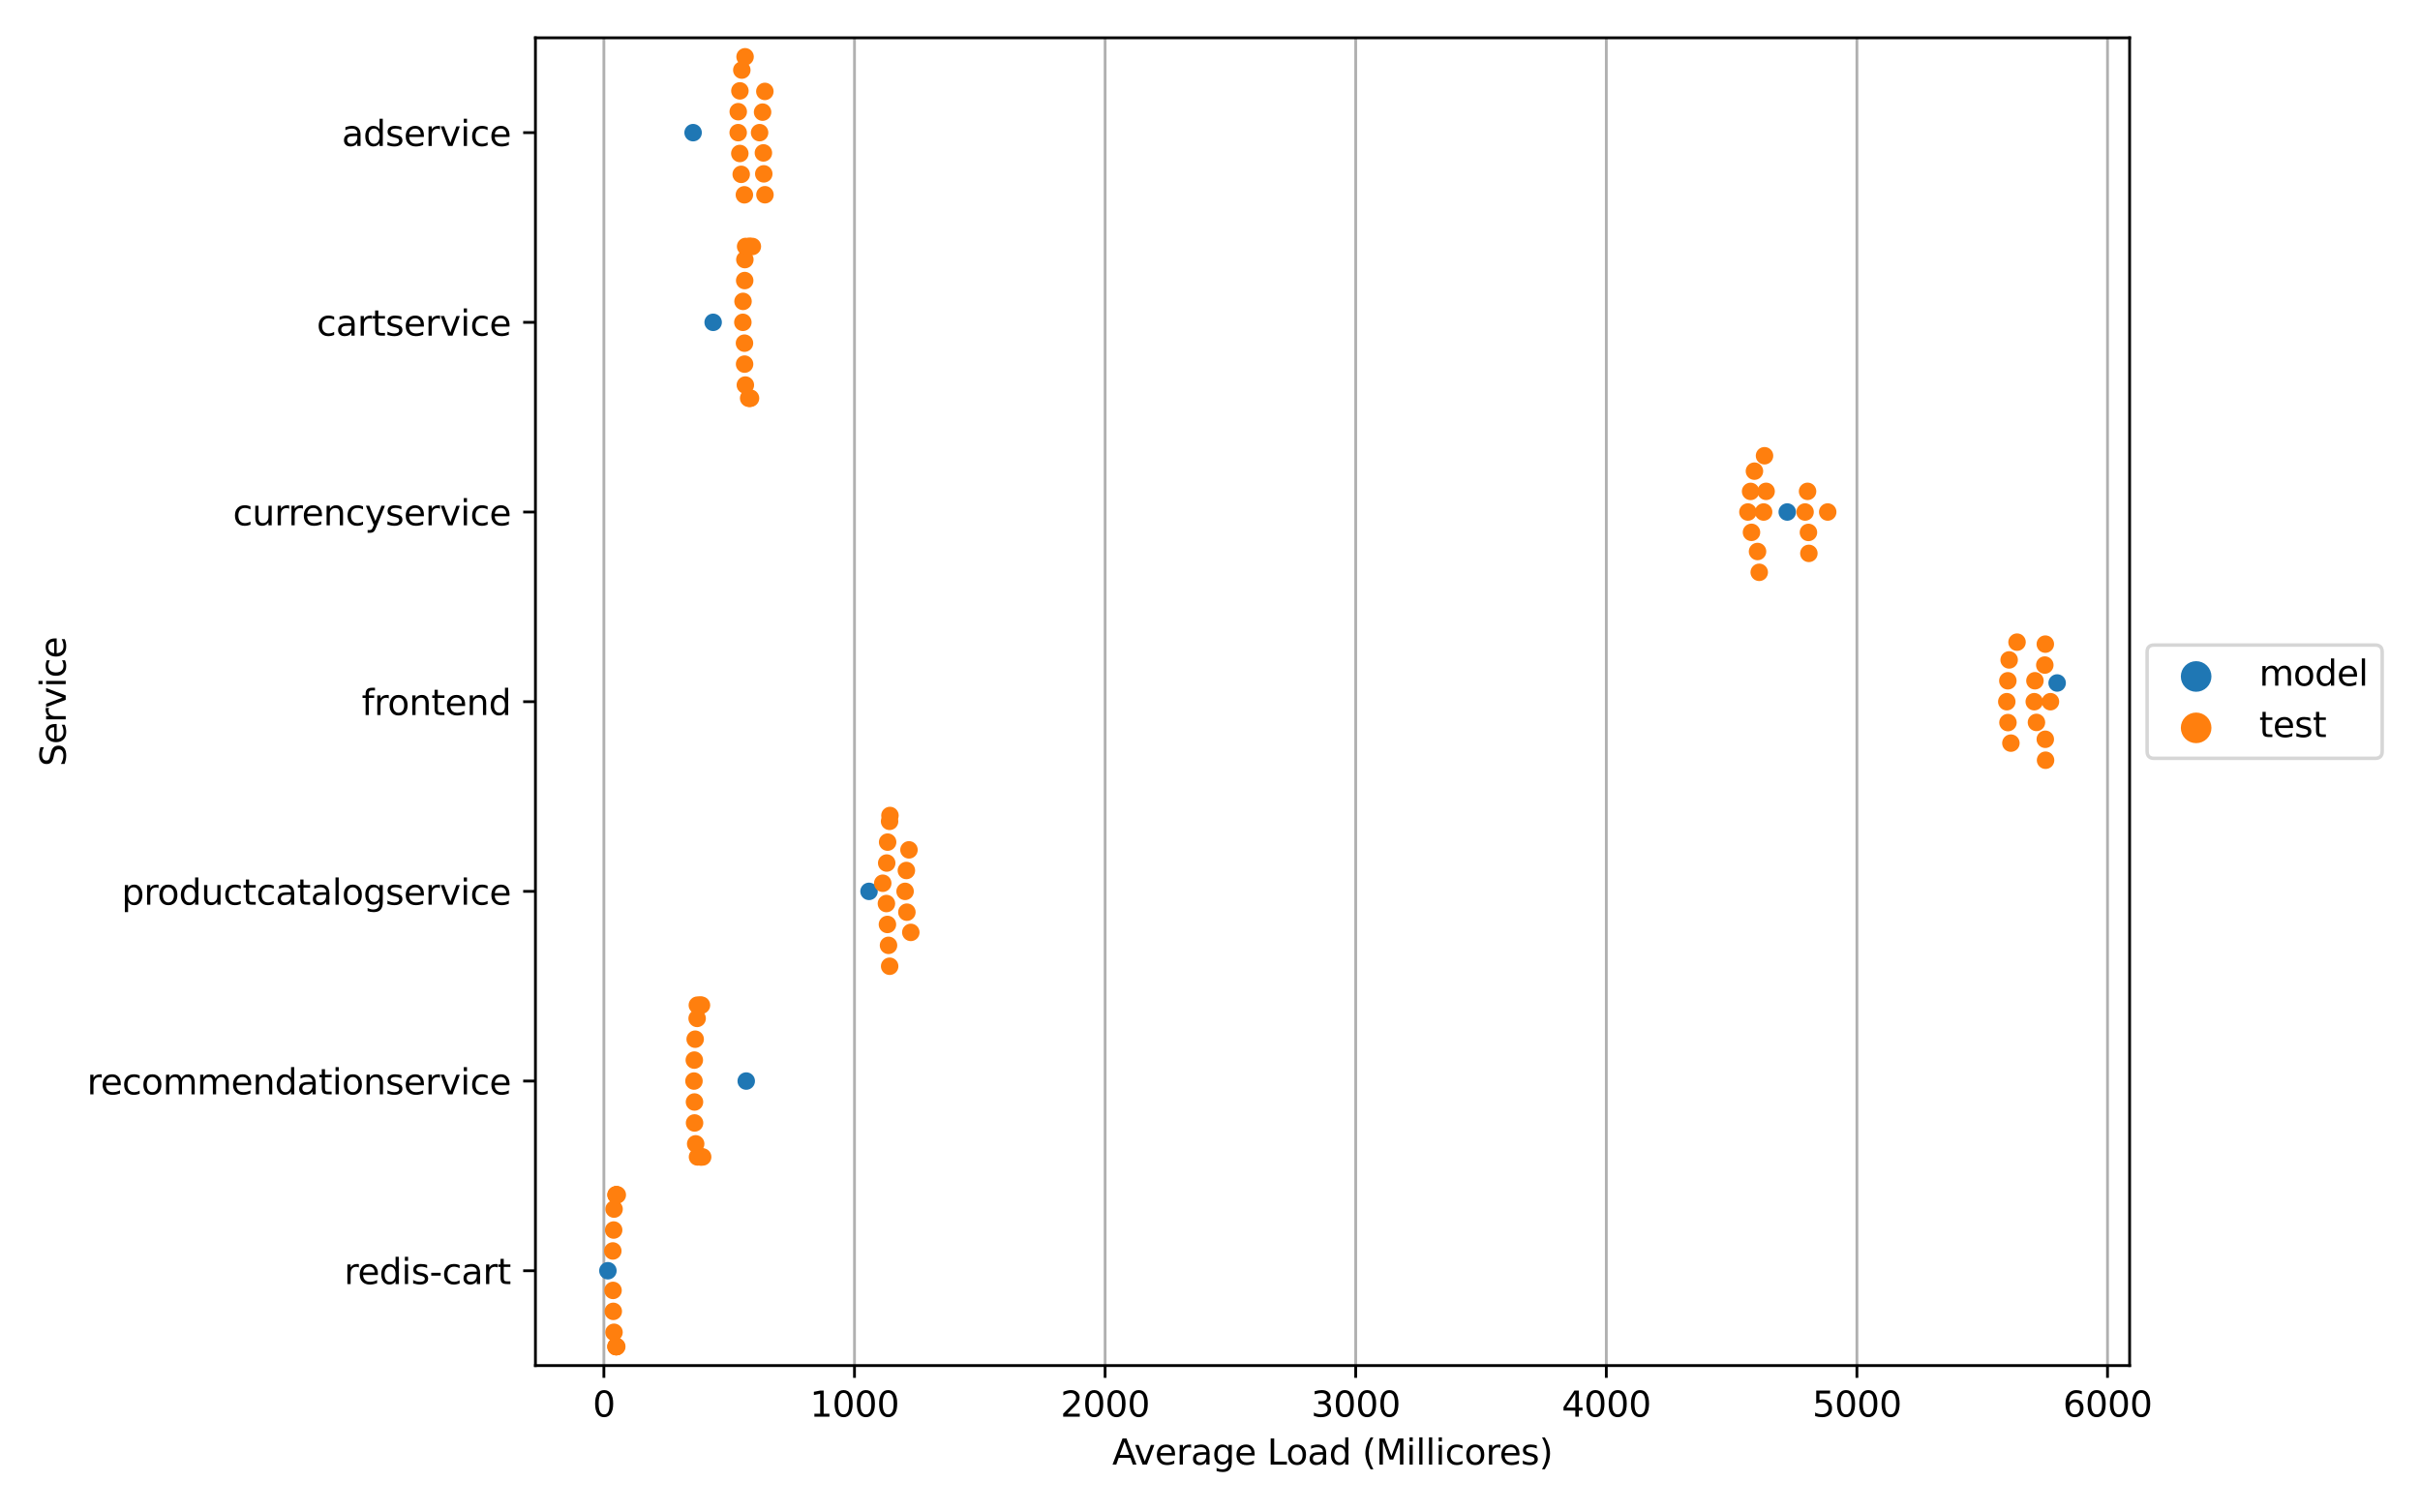 <?xml version="1.0" encoding="utf-8" standalone="no"?>
<!DOCTYPE svg PUBLIC "-//W3C//DTD SVG 1.1//EN"
  "http://www.w3.org/Graphics/SVG/1.1/DTD/svg11.dtd">
<svg height="432pt" version="1.1" viewBox="0 0 691.2 432" width="691.2pt" xmlns="http://www.w3.org/2000/svg" xmlns:xlink="http://www.w3.org/1999/xlink">
 <defs>
  <style type="text/css">*{stroke-linecap:butt;stroke-linejoin:round;}</style>
 </defs>
 <g id="figure_1">
  <g id="patch_1">
   <path d="M 0 432 
L 691.2 432 
L 691.2 0 
L 0 0 
z
" style="fill:#ffffff;"/>
  </g>
  <g id="axes_1">
   <g id="patch_2">
    <path d="M 152.93 390.04 
L 608.26 390.04 
L 608.26 10.8 
L 152.93 10.8 
z
" style="fill:#ffffff;"/>
   </g>
   <g id="PathCollection_1"/>
   <g id="PathCollection_2"/>
   <g id="matplotlib.axis_1">
    <g id="xtick_1">
     <g id="line2d_1">
      <path clip-path="url(#pd9667e6b15)" d="M 172.482 390.04 
L 172.482 10.8 
" style="fill:none;stroke:#b0b0b0;stroke-linecap:square;stroke-width:0.8;"/>
     </g>
     <g id="line2d_2">
      <defs>
       <path d="M 0 0 
L 0 3.5 
" id="m36b86120cf" style="stroke:#000000;stroke-width:0.8;"/>
      </defs>
      <g>
       <use style="stroke:#000000;stroke-width:0.8;" x="172.482" xlink:href="#m36b86120cf" y="390.04"/>
      </g>
     </g>
     <g id="text_1">
      <!-- 0 -->
      <g transform="translate(169.3 404.638)scale(0.1 -0.1)">
       <defs>
        <path d="M 2034 4250 
Q 1547 4250 1301 3770 
Q 1056 3291 1056 2328 
Q 1056 1369 1301 889 
Q 1547 409 2034 409 
Q 2525 409 2770 889 
Q 3016 1369 3016 2328 
Q 3016 3291 2770 3770 
Q 2525 4250 2034 4250 
z
M 2034 4750 
Q 2819 4750 3233 4129 
Q 3647 3509 3647 2328 
Q 3647 1150 3233 529 
Q 2819 -91 2034 -91 
Q 1250 -91 836 529 
Q 422 1150 422 2328 
Q 422 3509 836 4129 
Q 1250 4750 2034 4750 
z
" id="DejaVuSans-30" transform="scale(0.016)"/>
       </defs>
       <use xlink:href="#DejaVuSans-30"/>
      </g>
     </g>
    </g>
    <g id="xtick_2">
     <g id="line2d_3">
      <path clip-path="url(#pd9667e6b15)" d="M 244.06 390.04 
L 244.06 10.8 
" style="fill:none;stroke:#b0b0b0;stroke-linecap:square;stroke-width:0.8;"/>
     </g>
     <g id="line2d_4">
      <g>
       <use style="stroke:#000000;stroke-width:0.8;" x="244.06" xlink:href="#m36b86120cf" y="390.04"/>
      </g>
     </g>
     <g id="text_2">
      <!-- 1000 -->
      <g transform="translate(231.335 404.638)scale(0.1 -0.1)">
       <defs>
        <path d="M 794 531 
L 1825 531 
L 1825 4091 
L 703 3866 
L 703 4441 
L 1819 4666 
L 2450 4666 
L 2450 531 
L 3481 531 
L 3481 0 
L 794 0 
L 794 531 
z
" id="DejaVuSans-31" transform="scale(0.016)"/>
       </defs>
       <use xlink:href="#DejaVuSans-31"/>
       <use x="63.623" xlink:href="#DejaVuSans-30"/>
       <use x="127.246" xlink:href="#DejaVuSans-30"/>
       <use x="190.869" xlink:href="#DejaVuSans-30"/>
      </g>
     </g>
    </g>
    <g id="xtick_3">
     <g id="line2d_5">
      <path clip-path="url(#pd9667e6b15)" d="M 315.638 390.04 
L 315.638 10.8 
" style="fill:none;stroke:#b0b0b0;stroke-linecap:square;stroke-width:0.8;"/>
     </g>
     <g id="line2d_6">
      <g>
       <use style="stroke:#000000;stroke-width:0.8;" x="315.638" xlink:href="#m36b86120cf" y="390.04"/>
      </g>
     </g>
     <g id="text_3">
      <!-- 2000 -->
      <g transform="translate(302.913 404.638)scale(0.1 -0.1)">
       <defs>
        <path d="M 1228 531 
L 3431 531 
L 3431 0 
L 469 0 
L 469 531 
Q 828 903 1448 1529 
Q 2069 2156 2228 2338 
Q 2531 2678 2651 2914 
Q 2772 3150 2772 3378 
Q 2772 3750 2511 3984 
Q 2250 4219 1831 4219 
Q 1534 4219 1204 4116 
Q 875 4013 500 3803 
L 500 4441 
Q 881 4594 1212 4672 
Q 1544 4750 1819 4750 
Q 2544 4750 2975 4387 
Q 3406 4025 3406 3419 
Q 3406 3131 3298 2873 
Q 3191 2616 2906 2266 
Q 2828 2175 2409 1742 
Q 1991 1309 1228 531 
z
" id="DejaVuSans-32" transform="scale(0.016)"/>
       </defs>
       <use xlink:href="#DejaVuSans-32"/>
       <use x="63.623" xlink:href="#DejaVuSans-30"/>
       <use x="127.246" xlink:href="#DejaVuSans-30"/>
       <use x="190.869" xlink:href="#DejaVuSans-30"/>
      </g>
     </g>
    </g>
    <g id="xtick_4">
     <g id="line2d_7">
      <path clip-path="url(#pd9667e6b15)" d="M 387.216 390.04 
L 387.216 10.8 
" style="fill:none;stroke:#b0b0b0;stroke-linecap:square;stroke-width:0.8;"/>
     </g>
     <g id="line2d_8">
      <g>
       <use style="stroke:#000000;stroke-width:0.8;" x="387.216" xlink:href="#m36b86120cf" y="390.04"/>
      </g>
     </g>
     <g id="text_4">
      <!-- 3000 -->
      <g transform="translate(374.491 404.638)scale(0.1 -0.1)">
       <defs>
        <path d="M 2597 2516 
Q 3050 2419 3304 2112 
Q 3559 1806 3559 1356 
Q 3559 666 3084 287 
Q 2609 -91 1734 -91 
Q 1441 -91 1130 -33 
Q 819 25 488 141 
L 488 750 
Q 750 597 1062 519 
Q 1375 441 1716 441 
Q 2309 441 2620 675 
Q 2931 909 2931 1356 
Q 2931 1769 2642 2001 
Q 2353 2234 1838 2234 
L 1294 2234 
L 1294 2753 
L 1863 2753 
Q 2328 2753 2575 2939 
Q 2822 3125 2822 3475 
Q 2822 3834 2567 4026 
Q 2313 4219 1838 4219 
Q 1578 4219 1281 4162 
Q 984 4106 628 3988 
L 628 4550 
Q 988 4650 1302 4700 
Q 1616 4750 1894 4750 
Q 2613 4750 3031 4423 
Q 3450 4097 3450 3541 
Q 3450 3153 3228 2886 
Q 3006 2619 2597 2516 
z
" id="DejaVuSans-33" transform="scale(0.016)"/>
       </defs>
       <use xlink:href="#DejaVuSans-33"/>
       <use x="63.623" xlink:href="#DejaVuSans-30"/>
       <use x="127.246" xlink:href="#DejaVuSans-30"/>
       <use x="190.869" xlink:href="#DejaVuSans-30"/>
      </g>
     </g>
    </g>
    <g id="xtick_5">
     <g id="line2d_9">
      <path clip-path="url(#pd9667e6b15)" d="M 458.794 390.04 
L 458.794 10.8 
" style="fill:none;stroke:#b0b0b0;stroke-linecap:square;stroke-width:0.8;"/>
     </g>
     <g id="line2d_10">
      <g>
       <use style="stroke:#000000;stroke-width:0.8;" x="458.794" xlink:href="#m36b86120cf" y="390.04"/>
      </g>
     </g>
     <g id="text_5">
      <!-- 4000 -->
      <g transform="translate(446.069 404.638)scale(0.1 -0.1)">
       <defs>
        <path d="M 2419 4116 
L 825 1625 
L 2419 1625 
L 2419 4116 
z
M 2253 4666 
L 3047 4666 
L 3047 1625 
L 3713 1625 
L 3713 1100 
L 3047 1100 
L 3047 0 
L 2419 0 
L 2419 1100 
L 313 1100 
L 313 1709 
L 2253 4666 
z
" id="DejaVuSans-34" transform="scale(0.016)"/>
       </defs>
       <use xlink:href="#DejaVuSans-34"/>
       <use x="63.623" xlink:href="#DejaVuSans-30"/>
       <use x="127.246" xlink:href="#DejaVuSans-30"/>
       <use x="190.869" xlink:href="#DejaVuSans-30"/>
      </g>
     </g>
    </g>
    <g id="xtick_6">
     <g id="line2d_11">
      <path clip-path="url(#pd9667e6b15)" d="M 530.372 390.04 
L 530.372 10.8 
" style="fill:none;stroke:#b0b0b0;stroke-linecap:square;stroke-width:0.8;"/>
     </g>
     <g id="line2d_12">
      <g>
       <use style="stroke:#000000;stroke-width:0.8;" x="530.372" xlink:href="#m36b86120cf" y="390.04"/>
      </g>
     </g>
     <g id="text_6">
      <!-- 5000 -->
      <g transform="translate(517.647 404.638)scale(0.1 -0.1)">
       <defs>
        <path d="M 691 4666 
L 3169 4666 
L 3169 4134 
L 1269 4134 
L 1269 2991 
Q 1406 3038 1543 3061 
Q 1681 3084 1819 3084 
Q 2600 3084 3056 2656 
Q 3513 2228 3513 1497 
Q 3513 744 3044 326 
Q 2575 -91 1722 -91 
Q 1428 -91 1123 -41 
Q 819 9 494 109 
L 494 744 
Q 775 591 1075 516 
Q 1375 441 1709 441 
Q 2250 441 2565 725 
Q 2881 1009 2881 1497 
Q 2881 1984 2565 2268 
Q 2250 2553 1709 2553 
Q 1456 2553 1204 2497 
Q 953 2441 691 2322 
L 691 4666 
z
" id="DejaVuSans-35" transform="scale(0.016)"/>
       </defs>
       <use xlink:href="#DejaVuSans-35"/>
       <use x="63.623" xlink:href="#DejaVuSans-30"/>
       <use x="127.246" xlink:href="#DejaVuSans-30"/>
       <use x="190.869" xlink:href="#DejaVuSans-30"/>
      </g>
     </g>
    </g>
    <g id="xtick_7">
     <g id="line2d_13">
      <path clip-path="url(#pd9667e6b15)" d="M 601.95 390.04 
L 601.95 10.8 
" style="fill:none;stroke:#b0b0b0;stroke-linecap:square;stroke-width:0.8;"/>
     </g>
     <g id="line2d_14">
      <g>
       <use style="stroke:#000000;stroke-width:0.8;" x="601.95" xlink:href="#m36b86120cf" y="390.04"/>
      </g>
     </g>
     <g id="text_7">
      <!-- 6000 -->
      <g transform="translate(589.225 404.638)scale(0.1 -0.1)">
       <defs>
        <path d="M 2113 2584 
Q 1688 2584 1439 2293 
Q 1191 2003 1191 1497 
Q 1191 994 1439 701 
Q 1688 409 2113 409 
Q 2538 409 2786 701 
Q 3034 994 3034 1497 
Q 3034 2003 2786 2293 
Q 2538 2584 2113 2584 
z
M 3366 4563 
L 3366 3988 
Q 3128 4100 2886 4159 
Q 2644 4219 2406 4219 
Q 1781 4219 1451 3797 
Q 1122 3375 1075 2522 
Q 1259 2794 1537 2939 
Q 1816 3084 2150 3084 
Q 2853 3084 3261 2657 
Q 3669 2231 3669 1497 
Q 3669 778 3244 343 
Q 2819 -91 2113 -91 
Q 1303 -91 875 529 
Q 447 1150 447 2328 
Q 447 3434 972 4092 
Q 1497 4750 2381 4750 
Q 2619 4750 2861 4703 
Q 3103 4656 3366 4563 
z
" id="DejaVuSans-36" transform="scale(0.016)"/>
       </defs>
       <use xlink:href="#DejaVuSans-36"/>
       <use x="63.623" xlink:href="#DejaVuSans-30"/>
       <use x="127.246" xlink:href="#DejaVuSans-30"/>
       <use x="190.869" xlink:href="#DejaVuSans-30"/>
      </g>
     </g>
    </g>
    <g id="text_8">
     <!-- Average Load (Millicores) -->
     <g transform="translate(317.683 418.317)scale(0.1 -0.1)">
      <defs>
       <path d="M 2188 4044 
L 1331 1722 
L 3047 1722 
L 2188 4044 
z
M 1831 4666 
L 2547 4666 
L 4325 0 
L 3669 0 
L 3244 1197 
L 1141 1197 
L 716 0 
L 50 0 
L 1831 4666 
z
" id="DejaVuSans-41" transform="scale(0.016)"/>
       <path d="M 191 3500 
L 800 3500 
L 1894 563 
L 2988 3500 
L 3597 3500 
L 2284 0 
L 1503 0 
L 191 3500 
z
" id="DejaVuSans-76" transform="scale(0.016)"/>
       <path d="M 3597 1894 
L 3597 1613 
L 953 1613 
Q 991 1019 1311 708 
Q 1631 397 2203 397 
Q 2534 397 2845 478 
Q 3156 559 3463 722 
L 3463 178 
Q 3153 47 2828 -22 
Q 2503 -91 2169 -91 
Q 1331 -91 842 396 
Q 353 884 353 1716 
Q 353 2575 817 3079 
Q 1281 3584 2069 3584 
Q 2775 3584 3186 3129 
Q 3597 2675 3597 1894 
z
M 3022 2063 
Q 3016 2534 2758 2815 
Q 2500 3097 2075 3097 
Q 1594 3097 1305 2825 
Q 1016 2553 972 2059 
L 3022 2063 
z
" id="DejaVuSans-65" transform="scale(0.016)"/>
       <path d="M 2631 2963 
Q 2534 3019 2420 3045 
Q 2306 3072 2169 3072 
Q 1681 3072 1420 2755 
Q 1159 2438 1159 1844 
L 1159 0 
L 581 0 
L 581 3500 
L 1159 3500 
L 1159 2956 
Q 1341 3275 1631 3429 
Q 1922 3584 2338 3584 
Q 2397 3584 2469 3576 
Q 2541 3569 2628 3553 
L 2631 2963 
z
" id="DejaVuSans-72" transform="scale(0.016)"/>
       <path d="M 2194 1759 
Q 1497 1759 1228 1600 
Q 959 1441 959 1056 
Q 959 750 1161 570 
Q 1363 391 1709 391 
Q 2188 391 2477 730 
Q 2766 1069 2766 1631 
L 2766 1759 
L 2194 1759 
z
M 3341 1997 
L 3341 0 
L 2766 0 
L 2766 531 
Q 2569 213 2275 61 
Q 1981 -91 1556 -91 
Q 1019 -91 701 211 
Q 384 513 384 1019 
Q 384 1609 779 1909 
Q 1175 2209 1959 2209 
L 2766 2209 
L 2766 2266 
Q 2766 2663 2505 2880 
Q 2244 3097 1772 3097 
Q 1472 3097 1187 3025 
Q 903 2953 641 2809 
L 641 3341 
Q 956 3463 1253 3523 
Q 1550 3584 1831 3584 
Q 2591 3584 2966 3190 
Q 3341 2797 3341 1997 
z
" id="DejaVuSans-61" transform="scale(0.016)"/>
       <path d="M 2906 1791 
Q 2906 2416 2648 2759 
Q 2391 3103 1925 3103 
Q 1463 3103 1205 2759 
Q 947 2416 947 1791 
Q 947 1169 1205 825 
Q 1463 481 1925 481 
Q 2391 481 2648 825 
Q 2906 1169 2906 1791 
z
M 3481 434 
Q 3481 -459 3084 -895 
Q 2688 -1331 1869 -1331 
Q 1566 -1331 1297 -1286 
Q 1028 -1241 775 -1147 
L 775 -588 
Q 1028 -725 1275 -790 
Q 1522 -856 1778 -856 
Q 2344 -856 2625 -561 
Q 2906 -266 2906 331 
L 2906 616 
Q 2728 306 2450 153 
Q 2172 0 1784 0 
Q 1141 0 747 490 
Q 353 981 353 1791 
Q 353 2603 747 3093 
Q 1141 3584 1784 3584 
Q 2172 3584 2450 3431 
Q 2728 3278 2906 2969 
L 2906 3500 
L 3481 3500 
L 3481 434 
z
" id="DejaVuSans-67" transform="scale(0.016)"/>
       <path id="DejaVuSans-20" transform="scale(0.016)"/>
       <path d="M 628 4666 
L 1259 4666 
L 1259 531 
L 3531 531 
L 3531 0 
L 628 0 
L 628 4666 
z
" id="DejaVuSans-4c" transform="scale(0.016)"/>
       <path d="M 1959 3097 
Q 1497 3097 1228 2736 
Q 959 2375 959 1747 
Q 959 1119 1226 758 
Q 1494 397 1959 397 
Q 2419 397 2687 759 
Q 2956 1122 2956 1747 
Q 2956 2369 2687 2733 
Q 2419 3097 1959 3097 
z
M 1959 3584 
Q 2709 3584 3137 3096 
Q 3566 2609 3566 1747 
Q 3566 888 3137 398 
Q 2709 -91 1959 -91 
Q 1206 -91 779 398 
Q 353 888 353 1747 
Q 353 2609 779 3096 
Q 1206 3584 1959 3584 
z
" id="DejaVuSans-6f" transform="scale(0.016)"/>
       <path d="M 2906 2969 
L 2906 4863 
L 3481 4863 
L 3481 0 
L 2906 0 
L 2906 525 
Q 2725 213 2448 61 
Q 2172 -91 1784 -91 
Q 1150 -91 751 415 
Q 353 922 353 1747 
Q 353 2572 751 3078 
Q 1150 3584 1784 3584 
Q 2172 3584 2448 3432 
Q 2725 3281 2906 2969 
z
M 947 1747 
Q 947 1113 1208 752 
Q 1469 391 1925 391 
Q 2381 391 2643 752 
Q 2906 1113 2906 1747 
Q 2906 2381 2643 2742 
Q 2381 3103 1925 3103 
Q 1469 3103 1208 2742 
Q 947 2381 947 1747 
z
" id="DejaVuSans-64" transform="scale(0.016)"/>
       <path d="M 1984 4856 
Q 1566 4138 1362 3434 
Q 1159 2731 1159 2009 
Q 1159 1288 1364 580 
Q 1569 -128 1984 -844 
L 1484 -844 
Q 1016 -109 783 600 
Q 550 1309 550 2009 
Q 550 2706 781 3412 
Q 1013 4119 1484 4856 
L 1984 4856 
z
" id="DejaVuSans-28" transform="scale(0.016)"/>
       <path d="M 628 4666 
L 1569 4666 
L 2759 1491 
L 3956 4666 
L 4897 4666 
L 4897 0 
L 4281 0 
L 4281 4097 
L 3078 897 
L 2444 897 
L 1241 4097 
L 1241 0 
L 628 0 
L 628 4666 
z
" id="DejaVuSans-4d" transform="scale(0.016)"/>
       <path d="M 603 3500 
L 1178 3500 
L 1178 0 
L 603 0 
L 603 3500 
z
M 603 4863 
L 1178 4863 
L 1178 4134 
L 603 4134 
L 603 4863 
z
" id="DejaVuSans-69" transform="scale(0.016)"/>
       <path d="M 603 4863 
L 1178 4863 
L 1178 0 
L 603 0 
L 603 4863 
z
" id="DejaVuSans-6c" transform="scale(0.016)"/>
       <path d="M 3122 3366 
L 3122 2828 
Q 2878 2963 2633 3030 
Q 2388 3097 2138 3097 
Q 1578 3097 1268 2742 
Q 959 2388 959 1747 
Q 959 1106 1268 751 
Q 1578 397 2138 397 
Q 2388 397 2633 464 
Q 2878 531 3122 666 
L 3122 134 
Q 2881 22 2623 -34 
Q 2366 -91 2075 -91 
Q 1284 -91 818 406 
Q 353 903 353 1747 
Q 353 2603 823 3093 
Q 1294 3584 2113 3584 
Q 2378 3584 2631 3529 
Q 2884 3475 3122 3366 
z
" id="DejaVuSans-63" transform="scale(0.016)"/>
       <path d="M 2834 3397 
L 2834 2853 
Q 2591 2978 2328 3040 
Q 2066 3103 1784 3103 
Q 1356 3103 1142 2972 
Q 928 2841 928 2578 
Q 928 2378 1081 2264 
Q 1234 2150 1697 2047 
L 1894 2003 
Q 2506 1872 2764 1633 
Q 3022 1394 3022 966 
Q 3022 478 2636 193 
Q 2250 -91 1575 -91 
Q 1294 -91 989 -36 
Q 684 19 347 128 
L 347 722 
Q 666 556 975 473 
Q 1284 391 1588 391 
Q 1994 391 2212 530 
Q 2431 669 2431 922 
Q 2431 1156 2273 1281 
Q 2116 1406 1581 1522 
L 1381 1569 
Q 847 1681 609 1914 
Q 372 2147 372 2553 
Q 372 3047 722 3315 
Q 1072 3584 1716 3584 
Q 2034 3584 2315 3537 
Q 2597 3491 2834 3397 
z
" id="DejaVuSans-73" transform="scale(0.016)"/>
       <path d="M 513 4856 
L 1013 4856 
Q 1481 4119 1714 3412 
Q 1947 2706 1947 2009 
Q 1947 1309 1714 600 
Q 1481 -109 1013 -844 
L 513 -844 
Q 928 -128 1133 580 
Q 1338 1288 1338 2009 
Q 1338 2731 1133 3434 
Q 928 4138 513 4856 
z
" id="DejaVuSans-29" transform="scale(0.016)"/>
      </defs>
      <use xlink:href="#DejaVuSans-41"/>
      <use x="62.533" xlink:href="#DejaVuSans-76"/>
      <use x="121.713" xlink:href="#DejaVuSans-65"/>
      <use x="183.236" xlink:href="#DejaVuSans-72"/>
      <use x="224.35" xlink:href="#DejaVuSans-61"/>
      <use x="285.629" xlink:href="#DejaVuSans-67"/>
      <use x="349.105" xlink:href="#DejaVuSans-65"/>
      <use x="410.629" xlink:href="#DejaVuSans-20"/>
      <use x="442.416" xlink:href="#DejaVuSans-4c"/>
      <use x="496.379" xlink:href="#DejaVuSans-6f"/>
      <use x="557.561" xlink:href="#DejaVuSans-61"/>
      <use x="618.84" xlink:href="#DejaVuSans-64"/>
      <use x="682.316" xlink:href="#DejaVuSans-20"/>
      <use x="714.104" xlink:href="#DejaVuSans-28"/>
      <use x="753.117" xlink:href="#DejaVuSans-4d"/>
      <use x="839.396" xlink:href="#DejaVuSans-69"/>
      <use x="867.18" xlink:href="#DejaVuSans-6c"/>
      <use x="894.963" xlink:href="#DejaVuSans-6c"/>
      <use x="922.746" xlink:href="#DejaVuSans-69"/>
      <use x="950.529" xlink:href="#DejaVuSans-63"/>
      <use x="1005.51" xlink:href="#DejaVuSans-6f"/>
      <use x="1066.691" xlink:href="#DejaVuSans-72"/>
      <use x="1105.555" xlink:href="#DejaVuSans-65"/>
      <use x="1167.078" xlink:href="#DejaVuSans-73"/>
      <use x="1219.178" xlink:href="#DejaVuSans-29"/>
     </g>
    </g>
   </g>
   <g id="matplotlib.axis_2">
    <g id="ytick_1">
     <g id="line2d_15">
      <defs>
       <path d="M 0 0 
L -3.5 0 
" id="mca91d28fd8" style="stroke:#000000;stroke-width:0.8;"/>
      </defs>
      <g>
       <use style="stroke:#000000;stroke-width:0.8;" x="152.93" xlink:href="#mca91d28fd8" y="37.889"/>
      </g>
     </g>
     <g id="text_9">
      <!-- adservice -->
      <g transform="translate(97.632 41.688)scale(0.1 -0.1)">
       <use xlink:href="#DejaVuSans-61"/>
       <use x="61.279" xlink:href="#DejaVuSans-64"/>
       <use x="124.756" xlink:href="#DejaVuSans-73"/>
       <use x="176.855" xlink:href="#DejaVuSans-65"/>
       <use x="238.379" xlink:href="#DejaVuSans-72"/>
       <use x="279.492" xlink:href="#DejaVuSans-76"/>
       <use x="338.672" xlink:href="#DejaVuSans-69"/>
       <use x="366.455" xlink:href="#DejaVuSans-63"/>
       <use x="421.436" xlink:href="#DejaVuSans-65"/>
      </g>
     </g>
    </g>
    <g id="ytick_2">
     <g id="line2d_16">
      <g>
       <use style="stroke:#000000;stroke-width:0.8;" x="152.93" xlink:href="#mca91d28fd8" y="92.066"/>
      </g>
     </g>
     <g id="text_10">
      <!-- cartservice -->
      <g transform="translate(90.45 95.865)scale(0.1 -0.1)">
       <defs>
        <path d="M 1172 4494 
L 1172 3500 
L 2356 3500 
L 2356 3053 
L 1172 3053 
L 1172 1153 
Q 1172 725 1289 603 
Q 1406 481 1766 481 
L 2356 481 
L 2356 0 
L 1766 0 
Q 1100 0 847 248 
Q 594 497 594 1153 
L 594 3053 
L 172 3053 
L 172 3500 
L 594 3500 
L 594 4494 
L 1172 4494 
z
" id="DejaVuSans-74" transform="scale(0.016)"/>
       </defs>
       <use xlink:href="#DejaVuSans-63"/>
       <use x="54.98" xlink:href="#DejaVuSans-61"/>
       <use x="116.26" xlink:href="#DejaVuSans-72"/>
       <use x="157.373" xlink:href="#DejaVuSans-74"/>
       <use x="196.582" xlink:href="#DejaVuSans-73"/>
       <use x="248.682" xlink:href="#DejaVuSans-65"/>
       <use x="310.205" xlink:href="#DejaVuSans-72"/>
       <use x="351.318" xlink:href="#DejaVuSans-76"/>
       <use x="410.498" xlink:href="#DejaVuSans-69"/>
       <use x="438.281" xlink:href="#DejaVuSans-63"/>
       <use x="493.262" xlink:href="#DejaVuSans-65"/>
      </g>
     </g>
    </g>
    <g id="ytick_3">
     <g id="line2d_17">
      <g>
       <use style="stroke:#000000;stroke-width:0.8;" x="152.93" xlink:href="#mca91d28fd8" y="146.243"/>
      </g>
     </g>
     <g id="text_11">
      <!-- currencyservice -->
      <g transform="translate(66.543 150.042)scale(0.1 -0.1)">
       <defs>
        <path d="M 544 1381 
L 544 3500 
L 1119 3500 
L 1119 1403 
Q 1119 906 1312 657 
Q 1506 409 1894 409 
Q 2359 409 2629 706 
Q 2900 1003 2900 1516 
L 2900 3500 
L 3475 3500 
L 3475 0 
L 2900 0 
L 2900 538 
Q 2691 219 2414 64 
Q 2138 -91 1772 -91 
Q 1169 -91 856 284 
Q 544 659 544 1381 
z
M 1991 3584 
L 1991 3584 
z
" id="DejaVuSans-75" transform="scale(0.016)"/>
        <path d="M 3513 2113 
L 3513 0 
L 2938 0 
L 2938 2094 
Q 2938 2591 2744 2837 
Q 2550 3084 2163 3084 
Q 1697 3084 1428 2787 
Q 1159 2491 1159 1978 
L 1159 0 
L 581 0 
L 581 3500 
L 1159 3500 
L 1159 2956 
Q 1366 3272 1645 3428 
Q 1925 3584 2291 3584 
Q 2894 3584 3203 3211 
Q 3513 2838 3513 2113 
z
" id="DejaVuSans-6e" transform="scale(0.016)"/>
        <path d="M 2059 -325 
Q 1816 -950 1584 -1140 
Q 1353 -1331 966 -1331 
L 506 -1331 
L 506 -850 
L 844 -850 
Q 1081 -850 1212 -737 
Q 1344 -625 1503 -206 
L 1606 56 
L 191 3500 
L 800 3500 
L 1894 763 
L 2988 3500 
L 3597 3500 
L 2059 -325 
z
" id="DejaVuSans-79" transform="scale(0.016)"/>
       </defs>
       <use xlink:href="#DejaVuSans-63"/>
       <use x="54.98" xlink:href="#DejaVuSans-75"/>
       <use x="118.359" xlink:href="#DejaVuSans-72"/>
       <use x="157.723" xlink:href="#DejaVuSans-72"/>
       <use x="196.586" xlink:href="#DejaVuSans-65"/>
       <use x="258.109" xlink:href="#DejaVuSans-6e"/>
       <use x="321.488" xlink:href="#DejaVuSans-63"/>
       <use x="376.469" xlink:href="#DejaVuSans-79"/>
       <use x="435.648" xlink:href="#DejaVuSans-73"/>
       <use x="487.748" xlink:href="#DejaVuSans-65"/>
       <use x="549.271" xlink:href="#DejaVuSans-72"/>
       <use x="590.385" xlink:href="#DejaVuSans-76"/>
       <use x="649.564" xlink:href="#DejaVuSans-69"/>
       <use x="677.348" xlink:href="#DejaVuSans-63"/>
       <use x="732.328" xlink:href="#DejaVuSans-65"/>
      </g>
     </g>
    </g>
    <g id="ytick_4">
     <g id="line2d_18">
      <g>
       <use style="stroke:#000000;stroke-width:0.8;" x="152.93" xlink:href="#mca91d28fd8" y="200.42"/>
      </g>
     </g>
     <g id="text_12">
      <!-- frontend -->
      <g transform="translate(103.308 204.219)scale(0.1 -0.1)">
       <defs>
        <path d="M 2375 4863 
L 2375 4384 
L 1825 4384 
Q 1516 4384 1395 4259 
Q 1275 4134 1275 3809 
L 1275 3500 
L 2222 3500 
L 2222 3053 
L 1275 3053 
L 1275 0 
L 697 0 
L 697 3053 
L 147 3053 
L 147 3500 
L 697 3500 
L 697 3744 
Q 697 4328 969 4595 
Q 1241 4863 1831 4863 
L 2375 4863 
z
" id="DejaVuSans-66" transform="scale(0.016)"/>
       </defs>
       <use xlink:href="#DejaVuSans-66"/>
       <use x="35.205" xlink:href="#DejaVuSans-72"/>
       <use x="74.068" xlink:href="#DejaVuSans-6f"/>
       <use x="135.25" xlink:href="#DejaVuSans-6e"/>
       <use x="198.629" xlink:href="#DejaVuSans-74"/>
       <use x="237.838" xlink:href="#DejaVuSans-65"/>
       <use x="299.361" xlink:href="#DejaVuSans-6e"/>
       <use x="362.74" xlink:href="#DejaVuSans-64"/>
      </g>
     </g>
    </g>
    <g id="ytick_5">
     <g id="line2d_19">
      <g>
       <use style="stroke:#000000;stroke-width:0.8;" x="152.93" xlink:href="#mca91d28fd8" y="254.597"/>
      </g>
     </g>
     <g id="text_13">
      <!-- productcatalogservice -->
      <g transform="translate(34.73 258.396)scale(0.1 -0.1)">
       <defs>
        <path d="M 1159 525 
L 1159 -1331 
L 581 -1331 
L 581 3500 
L 1159 3500 
L 1159 2969 
Q 1341 3281 1617 3432 
Q 1894 3584 2278 3584 
Q 2916 3584 3314 3078 
Q 3713 2572 3713 1747 
Q 3713 922 3314 415 
Q 2916 -91 2278 -91 
Q 1894 -91 1617 61 
Q 1341 213 1159 525 
z
M 3116 1747 
Q 3116 2381 2855 2742 
Q 2594 3103 2138 3103 
Q 1681 3103 1420 2742 
Q 1159 2381 1159 1747 
Q 1159 1113 1420 752 
Q 1681 391 2138 391 
Q 2594 391 2855 752 
Q 3116 1113 3116 1747 
z
" id="DejaVuSans-70" transform="scale(0.016)"/>
       </defs>
       <use xlink:href="#DejaVuSans-70"/>
       <use x="63.477" xlink:href="#DejaVuSans-72"/>
       <use x="102.34" xlink:href="#DejaVuSans-6f"/>
       <use x="163.521" xlink:href="#DejaVuSans-64"/>
       <use x="226.998" xlink:href="#DejaVuSans-75"/>
       <use x="290.377" xlink:href="#DejaVuSans-63"/>
       <use x="345.357" xlink:href="#DejaVuSans-74"/>
       <use x="384.566" xlink:href="#DejaVuSans-63"/>
       <use x="439.547" xlink:href="#DejaVuSans-61"/>
       <use x="500.826" xlink:href="#DejaVuSans-74"/>
       <use x="540.035" xlink:href="#DejaVuSans-61"/>
       <use x="601.314" xlink:href="#DejaVuSans-6c"/>
       <use x="629.098" xlink:href="#DejaVuSans-6f"/>
       <use x="690.279" xlink:href="#DejaVuSans-67"/>
       <use x="753.756" xlink:href="#DejaVuSans-73"/>
       <use x="805.855" xlink:href="#DejaVuSans-65"/>
       <use x="867.379" xlink:href="#DejaVuSans-72"/>
       <use x="908.492" xlink:href="#DejaVuSans-76"/>
       <use x="967.672" xlink:href="#DejaVuSans-69"/>
       <use x="995.455" xlink:href="#DejaVuSans-63"/>
       <use x="1050.436" xlink:href="#DejaVuSans-65"/>
      </g>
     </g>
    </g>
    <g id="ytick_6">
     <g id="line2d_20">
      <g>
       <use style="stroke:#000000;stroke-width:0.8;" x="152.93" xlink:href="#mca91d28fd8" y="308.774"/>
      </g>
     </g>
     <g id="text_14">
      <!-- recommendationservice -->
      <g transform="translate(24.849 312.574)scale(0.1 -0.1)">
       <defs>
        <path d="M 3328 2828 
Q 3544 3216 3844 3400 
Q 4144 3584 4550 3584 
Q 5097 3584 5394 3201 
Q 5691 2819 5691 2113 
L 5691 0 
L 5113 0 
L 5113 2094 
Q 5113 2597 4934 2840 
Q 4756 3084 4391 3084 
Q 3944 3084 3684 2787 
Q 3425 2491 3425 1978 
L 3425 0 
L 2847 0 
L 2847 2094 
Q 2847 2600 2669 2842 
Q 2491 3084 2119 3084 
Q 1678 3084 1418 2786 
Q 1159 2488 1159 1978 
L 1159 0 
L 581 0 
L 581 3500 
L 1159 3500 
L 1159 2956 
Q 1356 3278 1631 3431 
Q 1906 3584 2284 3584 
Q 2666 3584 2933 3390 
Q 3200 3197 3328 2828 
z
" id="DejaVuSans-6d" transform="scale(0.016)"/>
       </defs>
       <use xlink:href="#DejaVuSans-72"/>
       <use x="38.863" xlink:href="#DejaVuSans-65"/>
       <use x="100.387" xlink:href="#DejaVuSans-63"/>
       <use x="155.367" xlink:href="#DejaVuSans-6f"/>
       <use x="216.549" xlink:href="#DejaVuSans-6d"/>
       <use x="313.961" xlink:href="#DejaVuSans-6d"/>
       <use x="411.373" xlink:href="#DejaVuSans-65"/>
       <use x="472.896" xlink:href="#DejaVuSans-6e"/>
       <use x="536.275" xlink:href="#DejaVuSans-64"/>
       <use x="599.752" xlink:href="#DejaVuSans-61"/>
       <use x="661.031" xlink:href="#DejaVuSans-74"/>
       <use x="700.24" xlink:href="#DejaVuSans-69"/>
       <use x="728.023" xlink:href="#DejaVuSans-6f"/>
       <use x="789.205" xlink:href="#DejaVuSans-6e"/>
       <use x="852.584" xlink:href="#DejaVuSans-73"/>
       <use x="904.684" xlink:href="#DejaVuSans-65"/>
       <use x="966.207" xlink:href="#DejaVuSans-72"/>
       <use x="1007.32" xlink:href="#DejaVuSans-76"/>
       <use x="1066.5" xlink:href="#DejaVuSans-69"/>
       <use x="1094.283" xlink:href="#DejaVuSans-63"/>
       <use x="1149.264" xlink:href="#DejaVuSans-65"/>
      </g>
     </g>
    </g>
    <g id="ytick_7">
     <g id="line2d_21">
      <g>
       <use style="stroke:#000000;stroke-width:0.8;" x="152.93" xlink:href="#mca91d28fd8" y="362.951"/>
      </g>
     </g>
     <g id="text_15">
      <!-- redis-cart -->
      <g transform="translate(98.289 366.751)scale(0.1 -0.1)">
       <defs>
        <path d="M 313 2009 
L 1997 2009 
L 1997 1497 
L 313 1497 
L 313 2009 
z
" id="DejaVuSans-2d" transform="scale(0.016)"/>
       </defs>
       <use xlink:href="#DejaVuSans-72"/>
       <use x="38.863" xlink:href="#DejaVuSans-65"/>
       <use x="100.387" xlink:href="#DejaVuSans-64"/>
       <use x="163.863" xlink:href="#DejaVuSans-69"/>
       <use x="191.646" xlink:href="#DejaVuSans-73"/>
       <use x="243.746" xlink:href="#DejaVuSans-2d"/>
       <use x="279.83" xlink:href="#DejaVuSans-63"/>
       <use x="334.811" xlink:href="#DejaVuSans-61"/>
       <use x="396.09" xlink:href="#DejaVuSans-72"/>
       <use x="437.203" xlink:href="#DejaVuSans-74"/>
      </g>
     </g>
    </g>
    <g id="text_16">
     <!-- Service -->
     <g transform="translate(18.769 218.9)rotate(-90)scale(0.1 -0.1)">
      <defs>
       <path d="M 3425 4513 
L 3425 3897 
Q 3066 4069 2747 4153 
Q 2428 4238 2131 4238 
Q 1616 4238 1336 4038 
Q 1056 3838 1056 3469 
Q 1056 3159 1242 3001 
Q 1428 2844 1947 2747 
L 2328 2669 
Q 3034 2534 3370 2195 
Q 3706 1856 3706 1288 
Q 3706 609 3251 259 
Q 2797 -91 1919 -91 
Q 1588 -91 1214 -16 
Q 841 59 441 206 
L 441 856 
Q 825 641 1194 531 
Q 1563 422 1919 422 
Q 2459 422 2753 634 
Q 3047 847 3047 1241 
Q 3047 1584 2836 1778 
Q 2625 1972 2144 2069 
L 1759 2144 
Q 1053 2284 737 2584 
Q 422 2884 422 3419 
Q 422 4038 858 4394 
Q 1294 4750 2059 4750 
Q 2388 4750 2728 4690 
Q 3069 4631 3425 4513 
z
" id="DejaVuSans-53" transform="scale(0.016)"/>
      </defs>
      <use xlink:href="#DejaVuSans-53"/>
      <use x="63.477" xlink:href="#DejaVuSans-65"/>
      <use x="125" xlink:href="#DejaVuSans-72"/>
      <use x="166.113" xlink:href="#DejaVuSans-76"/>
      <use x="225.293" xlink:href="#DejaVuSans-69"/>
      <use x="253.076" xlink:href="#DejaVuSans-63"/>
      <use x="308.057" xlink:href="#DejaVuSans-65"/>
     </g>
    </g>
   </g>
   <g id="patch_3">
    <path d="M 152.93 390.04 
L 152.93 10.8 
" style="fill:none;stroke:#000000;stroke-linecap:square;stroke-linejoin:miter;stroke-width:0.8;"/>
   </g>
   <g id="patch_4">
    <path d="M 608.26 390.04 
L 608.26 10.8 
" style="fill:none;stroke:#000000;stroke-linecap:square;stroke-linejoin:miter;stroke-width:0.8;"/>
   </g>
   <g id="patch_5">
    <path d="M 152.93 390.04 
L 608.26 390.04 
" style="fill:none;stroke:#000000;stroke-linecap:square;stroke-linejoin:miter;stroke-width:0.8;"/>
   </g>
   <g id="patch_6">
    <path d="M 152.93 10.8 
L 608.26 10.8 
" style="fill:none;stroke:#000000;stroke-linecap:square;stroke-linejoin:miter;stroke-width:0.8;"/>
   </g>
   <g id="PathCollection_3">
    <defs>
     <path d="M 0 2.5 
C 0.663 2.5 1.299 2.237 1.768 1.768 
C 2.237 1.299 2.5 0.663 2.5 -0 
C 2.5 -0.663 2.237 -1.299 1.768 -1.768 
C 1.299 -2.237 0.663 -2.5 0 -2.5 
C -0.663 -2.5 -1.299 -2.237 -1.768 -1.768 
C -2.237 -1.299 -2.5 -0.663 -2.5 0 
C -2.5 0.663 -2.237 1.299 -1.768 1.768 
C -1.299 2.237 -0.663 2.5 0 2.5 
z
" id="C0_0_8738eecb21"/>
    </defs>
    <g clip-path="url(#pd9667e6b15)">
     <use style="fill:#1f77b4;" x="197.963" xlink:href="#C0_0_8738eecb21" y="37.889"/>
    </g>
    <g clip-path="url(#pd9667e6b15)">
     <use style="fill:#ff7f0e;" x="210.839" xlink:href="#C0_0_8738eecb21" y="37.889"/>
    </g>
    <g clip-path="url(#pd9667e6b15)">
     <use style="fill:#ff7f0e;" x="210.858" xlink:href="#C0_0_8738eecb21" y="31.903"/>
    </g>
    <g clip-path="url(#pd9667e6b15)">
     <use style="fill:#ff7f0e;" x="211.306" xlink:href="#C0_0_8738eecb21" y="43.838"/>
    </g>
    <g clip-path="url(#pd9667e6b15)">
     <use style="fill:#ff7f0e;" x="211.33" xlink:href="#C0_0_8738eecb21" y="25.955"/>
    </g>
    <g clip-path="url(#pd9667e6b15)">
     <use style="fill:#ff7f0e;" x="211.702" xlink:href="#C0_0_8738eecb21" y="49.797"/>
    </g>
    <g clip-path="url(#pd9667e6b15)">
     <use style="fill:#ff7f0e;" x="211.876" xlink:href="#C0_0_8738eecb21" y="20.019"/>
    </g>
    <g clip-path="url(#pd9667e6b15)">
     <use style="fill:#ff7f0e;" x="212.611" xlink:href="#C0_0_8738eecb21" y="55.644"/>
    </g>
    <g clip-path="url(#pd9667e6b15)">
     <use style="fill:#ff7f0e;" x="212.808" xlink:href="#C0_0_8738eecb21" y="16.218"/>
    </g>
    <g clip-path="url(#pd9667e6b15)">
     <use style="fill:#ff7f0e;" x="216.952" xlink:href="#C0_0_8738eecb21" y="37.889"/>
    </g>
    <g clip-path="url(#pd9667e6b15)">
     <use style="fill:#ff7f0e;" x="217.809" xlink:href="#C0_0_8738eecb21" y="32.026"/>
    </g>
    <g clip-path="url(#pd9667e6b15)">
     <use style="fill:#ff7f0e;" x="218.043" xlink:href="#C0_0_8738eecb21" y="43.673"/>
    </g>
    <g clip-path="url(#pd9667e6b15)">
     <use style="fill:#ff7f0e;" x="218.151" xlink:href="#C0_0_8738eecb21" y="49.657"/>
    </g>
    <g clip-path="url(#pd9667e6b15)">
     <use style="fill:#ff7f0e;" x="218.457" xlink:href="#C0_0_8738eecb21" y="26.111"/>
    </g>
    <g clip-path="url(#pd9667e6b15)">
     <use style="fill:#ff7f0e;" x="218.486" xlink:href="#C0_0_8738eecb21" y="55.624"/>
    </g>
   </g>
   <g id="PathCollection_4">
    <defs>
     <path d="M 0 2.5 
C 0.663 2.5 1.299 2.237 1.768 1.768 
C 2.237 1.299 2.5 0.663 2.5 -0 
C 2.5 -0.663 2.237 -1.299 1.768 -1.768 
C 1.299 -2.237 0.663 -2.5 0 -2.5 
C -0.663 -2.5 -1.299 -2.237 -1.768 -1.768 
C -2.237 -1.299 -2.5 -0.663 -2.5 0 
C -2.5 0.663 -2.237 1.299 -1.768 1.768 
C -1.299 2.237 -0.663 2.5 0 2.5 
z
" id="C1_0_3d1a0a4181"/>
    </defs>
    <g clip-path="url(#pd9667e6b15)">
     <use style="fill:#1f77b4;" x="203.69" xlink:href="#C1_0_3d1a0a4181" y="92.066"/>
    </g>
    <g clip-path="url(#pd9667e6b15)">
     <use style="fill:#ff7f0e;" x="212.174" xlink:href="#C1_0_3d1a0a4181" y="92.066"/>
    </g>
    <g clip-path="url(#pd9667e6b15)">
     <use style="fill:#ff7f0e;" x="212.223" xlink:href="#C1_0_3d1a0a4181" y="86.081"/>
    </g>
    <g clip-path="url(#pd9667e6b15)">
     <use style="fill:#ff7f0e;" x="212.638" xlink:href="#C1_0_3d1a0a4181" y="98.015"/>
    </g>
    <g clip-path="url(#pd9667e6b15)">
     <use style="fill:#ff7f0e;" x="212.668" xlink:href="#C1_0_3d1a0a4181" y="104.001"/>
    </g>
    <g clip-path="url(#pd9667e6b15)">
     <use style="fill:#ff7f0e;" x="212.699" xlink:href="#C1_0_3d1a0a4181" y="80.133"/>
    </g>
    <g clip-path="url(#pd9667e6b15)">
     <use style="fill:#ff7f0e;" x="212.747" xlink:href="#C1_0_3d1a0a4181" y="74.148"/>
    </g>
    <g clip-path="url(#pd9667e6b15)">
     <use style="fill:#ff7f0e;" x="212.89" xlink:href="#C1_0_3d1a0a4181" y="109.978"/>
    </g>
    <g clip-path="url(#pd9667e6b15)">
     <use style="fill:#ff7f0e;" x="212.964" xlink:href="#C1_0_3d1a0a4181" y="70.395"/>
    </g>
    <g clip-path="url(#pd9667e6b15)">
     <use style="fill:#ff7f0e;" x="213.831" xlink:href="#C1_0_3d1a0a4181" y="113.737"/>
    </g>
    <g clip-path="url(#pd9667e6b15)">
     <use style="fill:#ff7f0e;" x="214.014" xlink:href="#C1_0_3d1a0a4181" y="70.395"/>
    </g>
    <g clip-path="url(#pd9667e6b15)">
     <use style="fill:#ff7f0e;" x="214.094" xlink:href="#C1_0_3d1a0a4181" y="113.737"/>
    </g>
    <g clip-path="url(#pd9667e6b15)">
     <use style="fill:#ff7f0e;" x="214.11" xlink:href="#C1_0_3d1a0a4181" y="70.395"/>
    </g>
    <g clip-path="url(#pd9667e6b15)">
     <use style="fill:#ff7f0e;" x="214.365" xlink:href="#C1_0_3d1a0a4181" y="113.737"/>
    </g>
    <g clip-path="url(#pd9667e6b15)">
     <use style="fill:#ff7f0e;" x="214.889" xlink:href="#C1_0_3d1a0a4181" y="70.395"/>
    </g>
   </g>
   <g id="PathCollection_5">
    <defs>
     <path d="M 0 2.5 
C 0.663 2.5 1.299 2.237 1.768 1.768 
C 2.237 1.299 2.5 0.663 2.5 -0 
C 2.5 -0.663 2.237 -1.299 1.768 -1.768 
C 1.299 -2.237 0.663 -2.5 0 -2.5 
C -0.663 -2.5 -1.299 -2.237 -1.768 -1.768 
C -2.237 -1.299 -2.5 -0.663 -2.5 0 
C -2.5 0.663 -2.237 1.299 -1.768 1.768 
C -1.299 2.237 -0.663 2.5 0 2.5 
z
" id="C2_0_7a4e8737c0"/>
    </defs>
    <g clip-path="url(#pd9667e6b15)">
     <use style="fill:#ff7f0e;" x="499.237" xlink:href="#C2_0_7a4e8737c0" y="146.243"/>
    </g>
    <g clip-path="url(#pd9667e6b15)">
     <use style="fill:#ff7f0e;" x="500.007" xlink:href="#C2_0_7a4e8737c0" y="140.357"/>
    </g>
    <g clip-path="url(#pd9667e6b15)">
     <use style="fill:#ff7f0e;" x="500.26" xlink:href="#C2_0_7a4e8737c0" y="152.052"/>
    </g>
    <g clip-path="url(#pd9667e6b15)">
     <use style="fill:#ff7f0e;" x="501.101" xlink:href="#C2_0_7a4e8737c0" y="134.573"/>
    </g>
    <g clip-path="url(#pd9667e6b15)">
     <use style="fill:#ff7f0e;" x="501.986" xlink:href="#C2_0_7a4e8737c0" y="157.522"/>
    </g>
    <g clip-path="url(#pd9667e6b15)">
     <use style="fill:#ff7f0e;" x="502.472" xlink:href="#C2_0_7a4e8737c0" y="163.468"/>
    </g>
    <g clip-path="url(#pd9667e6b15)">
     <use style="fill:#ff7f0e;" x="503.725" xlink:href="#C2_0_7a4e8737c0" y="146.243"/>
    </g>
    <g clip-path="url(#pd9667e6b15)">
     <use style="fill:#ff7f0e;" x="503.981" xlink:href="#C2_0_7a4e8737c0" y="130.171"/>
    </g>
    <g clip-path="url(#pd9667e6b15)">
     <use style="fill:#ff7f0e;" x="504.434" xlink:href="#C2_0_7a4e8737c0" y="140.341"/>
    </g>
    <g clip-path="url(#pd9667e6b15)">
     <use style="fill:#1f77b4;" x="510.474" xlink:href="#C2_0_7a4e8737c0" y="146.243"/>
    </g>
    <g clip-path="url(#pd9667e6b15)">
     <use style="fill:#ff7f0e;" x="515.564" xlink:href="#C2_0_7a4e8737c0" y="146.243"/>
    </g>
    <g clip-path="url(#pd9667e6b15)">
     <use style="fill:#ff7f0e;" x="516.275" xlink:href="#C2_0_7a4e8737c0" y="140.342"/>
    </g>
    <g clip-path="url(#pd9667e6b15)">
     <use style="fill:#ff7f0e;" x="516.525" xlink:href="#C2_0_7a4e8737c0" y="152.074"/>
    </g>
    <g clip-path="url(#pd9667e6b15)">
     <use style="fill:#ff7f0e;" x="516.649" xlink:href="#C2_0_7a4e8737c0" y="158.056"/>
    </g>
    <g clip-path="url(#pd9667e6b15)">
     <use style="fill:#ff7f0e;" x="522.03" xlink:href="#C2_0_7a4e8737c0" y="146.243"/>
    </g>
   </g>
   <g id="PathCollection_6">
    <defs>
     <path d="M 0 2.5 
C 0.663 2.5 1.299 2.237 1.768 1.768 
C 2.237 1.299 2.5 0.663 2.5 -0 
C 2.5 -0.663 2.237 -1.299 1.768 -1.768 
C 1.299 -2.237 0.663 -2.5 0 -2.5 
C -0.663 -2.5 -1.299 -2.237 -1.768 -1.768 
C -2.237 -1.299 -2.5 -0.663 -2.5 0 
C -2.5 0.663 -2.237 1.299 -1.768 1.768 
C -1.299 2.237 -0.663 2.5 0 2.5 
z
" id="C3_0_58088fee8f"/>
    </defs>
    <g clip-path="url(#pd9667e6b15)">
     <use style="fill:#ff7f0e;" x="573.18" xlink:href="#C3_0_58088fee8f" y="200.42"/>
    </g>
    <g clip-path="url(#pd9667e6b15)">
     <use style="fill:#ff7f0e;" x="573.48" xlink:href="#C3_0_58088fee8f" y="194.449"/>
    </g>
    <g clip-path="url(#pd9667e6b15)">
     <use style="fill:#ff7f0e;" x="573.511" xlink:href="#C3_0_58088fee8f" y="206.387"/>
    </g>
    <g clip-path="url(#pd9667e6b15)">
     <use style="fill:#ff7f0e;" x="573.852" xlink:href="#C3_0_58088fee8f" y="188.487"/>
    </g>
    <g clip-path="url(#pd9667e6b15)">
     <use style="fill:#ff7f0e;" x="574.351" xlink:href="#C3_0_58088fee8f" y="212.255"/>
    </g>
    <g clip-path="url(#pd9667e6b15)">
     <use style="fill:#ff7f0e;" x="576.106" xlink:href="#C3_0_58088fee8f" y="183.413"/>
    </g>
    <g clip-path="url(#pd9667e6b15)">
     <use style="fill:#ff7f0e;" x="581.024" xlink:href="#C3_0_58088fee8f" y="200.42"/>
    </g>
    <g clip-path="url(#pd9667e6b15)">
     <use style="fill:#ff7f0e;" x="581.217" xlink:href="#C3_0_58088fee8f" y="194.441"/>
    </g>
    <g clip-path="url(#pd9667e6b15)">
     <use style="fill:#ff7f0e;" x="581.652" xlink:href="#C3_0_58088fee8f" y="206.34"/>
    </g>
    <g clip-path="url(#pd9667e6b15)">
     <use style="fill:#ff7f0e;" x="584.035" xlink:href="#C3_0_58088fee8f" y="189.959"/>
    </g>
    <g clip-path="url(#pd9667e6b15)">
     <use style="fill:#ff7f0e;" x="584.176" xlink:href="#C3_0_58088fee8f" y="211.155"/>
    </g>
    <g clip-path="url(#pd9667e6b15)">
     <use style="fill:#ff7f0e;" x="584.186" xlink:href="#C3_0_58088fee8f" y="183.978"/>
    </g>
    <g clip-path="url(#pd9667e6b15)">
     <use style="fill:#ff7f0e;" x="584.252" xlink:href="#C3_0_58088fee8f" y="217.14"/>
    </g>
    <g clip-path="url(#pd9667e6b15)">
     <use style="fill:#ff7f0e;" x="585.649" xlink:href="#C3_0_58088fee8f" y="200.42"/>
    </g>
    <g clip-path="url(#pd9667e6b15)">
     <use style="fill:#1f77b4;" x="587.563" xlink:href="#C3_0_58088fee8f" y="195.076"/>
    </g>
   </g>
   <g id="PathCollection_7">
    <defs>
     <path d="M 0 2.5 
C 0.663 2.5 1.299 2.237 1.768 1.768 
C 2.237 1.299 2.5 0.663 2.5 -0 
C 2.5 -0.663 2.237 -1.299 1.768 -1.768 
C 1.299 -2.237 0.663 -2.5 0 -2.5 
C -0.663 -2.5 -1.299 -2.237 -1.768 -1.768 
C -2.237 -1.299 -2.5 -0.663 -2.5 0 
C -2.5 0.663 -2.237 1.299 -1.768 1.768 
C -1.299 2.237 -0.663 2.5 0 2.5 
z
" id="C4_0_3b48d8151f"/>
    </defs>
    <g clip-path="url(#pd9667e6b15)">
     <use style="fill:#1f77b4;" x="248.211" xlink:href="#C4_0_3b48d8151f" y="254.597"/>
    </g>
    <g clip-path="url(#pd9667e6b15)">
     <use style="fill:#ff7f0e;" x="252.128" xlink:href="#C4_0_3b48d8151f" y="252.274"/>
    </g>
    <g clip-path="url(#pd9667e6b15)">
     <use style="fill:#ff7f0e;" x="253.178" xlink:href="#C4_0_3b48d8151f" y="258.073"/>
    </g>
    <g clip-path="url(#pd9667e6b15)">
     <use style="fill:#ff7f0e;" x="253.26" xlink:href="#C4_0_3b48d8151f" y="246.504"/>
    </g>
    <g clip-path="url(#pd9667e6b15)">
     <use style="fill:#ff7f0e;" x="253.469" xlink:href="#C4_0_3b48d8151f" y="264.045"/>
    </g>
    <g clip-path="url(#pd9667e6b15)">
     <use style="fill:#ff7f0e;" x="253.523" xlink:href="#C4_0_3b48d8151f" y="240.53"/>
    </g>
    <g clip-path="url(#pd9667e6b15)">
     <use style="fill:#ff7f0e;" x="253.778" xlink:href="#C4_0_3b48d8151f" y="270.014"/>
    </g>
    <g clip-path="url(#pd9667e6b15)">
     <use style="fill:#ff7f0e;" x="254.081" xlink:href="#C4_0_3b48d8151f" y="234.596"/>
    </g>
    <g clip-path="url(#pd9667e6b15)">
     <use style="fill:#ff7f0e;" x="254.104" xlink:href="#C4_0_3b48d8151f" y="275.982"/>
    </g>
    <g clip-path="url(#pd9667e6b15)">
     <use style="fill:#ff7f0e;" x="254.187" xlink:href="#C4_0_3b48d8151f" y="232.926"/>
    </g>
    <g clip-path="url(#pd9667e6b15)">
     <use style="fill:#ff7f0e;" x="258.51" xlink:href="#C4_0_3b48d8151f" y="254.597"/>
    </g>
    <g clip-path="url(#pd9667e6b15)">
     <use style="fill:#ff7f0e;" x="258.879" xlink:href="#C4_0_3b48d8151f" y="248.634"/>
    </g>
    <g clip-path="url(#pd9667e6b15)">
     <use style="fill:#ff7f0e;" x="259.025" xlink:href="#C4_0_3b48d8151f" y="260.539"/>
    </g>
    <g clip-path="url(#pd9667e6b15)">
     <use style="fill:#ff7f0e;" x="259.621" xlink:href="#C4_0_3b48d8151f" y="242.741"/>
    </g>
    <g clip-path="url(#pd9667e6b15)">
     <use style="fill:#ff7f0e;" x="260.146" xlink:href="#C4_0_3b48d8151f" y="266.312"/>
    </g>
   </g>
   <g id="PathCollection_8">
    <defs>
     <path d="M 0 2.5 
C 0.663 2.5 1.299 2.237 1.768 1.768 
C 2.237 1.299 2.5 0.663 2.5 -0 
C 2.5 -0.663 2.237 -1.299 1.768 -1.768 
C 1.299 -2.237 0.663 -2.5 0 -2.5 
C -0.663 -2.5 -1.299 -2.237 -1.768 -1.768 
C -2.237 -1.299 -2.5 -0.663 -2.5 0 
C -2.5 0.663 -2.237 1.299 -1.768 1.768 
C -1.299 2.237 -0.663 2.5 0 2.5 
z
" id="C5_0_f650693647"/>
    </defs>
    <g clip-path="url(#pd9667e6b15)">
     <use style="fill:#ff7f0e;" x="198.213" xlink:href="#C5_0_f650693647" y="308.774"/>
    </g>
    <g clip-path="url(#pd9667e6b15)">
     <use style="fill:#ff7f0e;" x="198.309" xlink:href="#C5_0_f650693647" y="302.79"/>
    </g>
    <g clip-path="url(#pd9667e6b15)">
     <use style="fill:#ff7f0e;" x="198.358" xlink:href="#C5_0_f650693647" y="314.756"/>
    </g>
    <g clip-path="url(#pd9667e6b15)">
     <use style="fill:#ff7f0e;" x="198.379" xlink:href="#C5_0_f650693647" y="320.742"/>
    </g>
    <g clip-path="url(#pd9667e6b15)">
     <use style="fill:#ff7f0e;" x="198.555" xlink:href="#C5_0_f650693647" y="296.815"/>
    </g>
    <g clip-path="url(#pd9667e6b15)">
     <use style="fill:#ff7f0e;" x="198.699" xlink:href="#C5_0_f650693647" y="326.71"/>
    </g>
    <g clip-path="url(#pd9667e6b15)">
     <use style="fill:#ff7f0e;" x="199.116" xlink:href="#C5_0_f650693647" y="290.882"/>
    </g>
    <g clip-path="url(#pd9667e6b15)">
     <use style="fill:#ff7f0e;" x="199.177" xlink:href="#C5_0_f650693647" y="287.103"/>
    </g>
    <g clip-path="url(#pd9667e6b15)">
     <use style="fill:#ff7f0e;" x="199.22" xlink:href="#C5_0_f650693647" y="330.445"/>
    </g>
    <g clip-path="url(#pd9667e6b15)">
     <use style="fill:#ff7f0e;" x="199.978" xlink:href="#C5_0_f650693647" y="287.103"/>
    </g>
    <g clip-path="url(#pd9667e6b15)">
     <use style="fill:#ff7f0e;" x="200.04" xlink:href="#C5_0_f650693647" y="330.445"/>
    </g>
    <g clip-path="url(#pd9667e6b15)">
     <use style="fill:#ff7f0e;" x="200.258" xlink:href="#C5_0_f650693647" y="330.445"/>
    </g>
    <g clip-path="url(#pd9667e6b15)">
     <use style="fill:#ff7f0e;" x="200.352" xlink:href="#C5_0_f650693647" y="287.103"/>
    </g>
    <g clip-path="url(#pd9667e6b15)">
     <use style="fill:#ff7f0e;" x="200.694" xlink:href="#C5_0_f650693647" y="330.445"/>
    </g>
    <g clip-path="url(#pd9667e6b15)">
     <use style="fill:#1f77b4;" x="213.138" xlink:href="#C5_0_f650693647" y="308.774"/>
    </g>
   </g>
   <g id="PathCollection_9">
    <defs>
     <path d="M 0 2.5 
C 0.663 2.5 1.299 2.237 1.768 1.768 
C 2.237 1.299 2.5 0.663 2.5 -0 
C 2.5 -0.663 2.237 -1.299 1.768 -1.768 
C 1.299 -2.237 0.663 -2.5 0 -2.5 
C -0.663 -2.5 -1.299 -2.237 -1.768 -1.768 
C -2.237 -1.299 -2.5 -0.663 -2.5 0 
C -2.5 0.663 -2.237 1.299 -1.768 1.768 
C -1.299 2.237 -0.663 2.5 0 2.5 
z
" id="C6_0_a1bebdc9d6"/>
    </defs>
    <g clip-path="url(#pd9667e6b15)">
     <use style="fill:#1f77b4;" x="173.627" xlink:href="#C6_0_a1bebdc9d6" y="362.951"/>
    </g>
    <g clip-path="url(#pd9667e6b15)">
     <use style="fill:#ff7f0e;" x="175.029" xlink:href="#C6_0_a1bebdc9d6" y="357.301"/>
    </g>
    <g clip-path="url(#pd9667e6b15)">
     <use style="fill:#ff7f0e;" x="175.094" xlink:href="#C6_0_a1bebdc9d6" y="368.569"/>
    </g>
    <g clip-path="url(#pd9667e6b15)">
     <use style="fill:#ff7f0e;" x="175.166" xlink:href="#C6_0_a1bebdc9d6" y="374.554"/>
    </g>
    <g clip-path="url(#pd9667e6b15)">
     <use style="fill:#ff7f0e;" x="175.275" xlink:href="#C6_0_a1bebdc9d6" y="351.326"/>
    </g>
    <g clip-path="url(#pd9667e6b15)">
     <use style="fill:#ff7f0e;" x="175.373" xlink:href="#C6_0_a1bebdc9d6" y="380.532"/>
    </g>
    <g clip-path="url(#pd9667e6b15)">
     <use style="fill:#ff7f0e;" x="175.391" xlink:href="#C6_0_a1bebdc9d6" y="345.342"/>
    </g>
    <g clip-path="url(#pd9667e6b15)">
     <use style="fill:#ff7f0e;" x="175.942" xlink:href="#C6_0_a1bebdc9d6" y="384.622"/>
    </g>
    <g clip-path="url(#pd9667e6b15)">
     <use style="fill:#ff7f0e;" x="175.944" xlink:href="#C6_0_a1bebdc9d6" y="341.281"/>
    </g>
    <g clip-path="url(#pd9667e6b15)">
     <use style="fill:#ff7f0e;" x="175.95" xlink:href="#C6_0_a1bebdc9d6" y="384.622"/>
    </g>
    <g clip-path="url(#pd9667e6b15)">
     <use style="fill:#ff7f0e;" x="176.003" xlink:href="#C6_0_a1bebdc9d6" y="341.281"/>
    </g>
    <g clip-path="url(#pd9667e6b15)">
     <use style="fill:#ff7f0e;" x="176.031" xlink:href="#C6_0_a1bebdc9d6" y="384.622"/>
    </g>
    <g clip-path="url(#pd9667e6b15)">
     <use style="fill:#ff7f0e;" x="176.053" xlink:href="#C6_0_a1bebdc9d6" y="341.281"/>
    </g>
    <g clip-path="url(#pd9667e6b15)">
     <use style="fill:#ff7f0e;" x="176.162" xlink:href="#C6_0_a1bebdc9d6" y="384.622"/>
    </g>
    <g clip-path="url(#pd9667e6b15)">
     <use style="fill:#ff7f0e;" x="176.31" xlink:href="#C6_0_a1bebdc9d6" y="341.281"/>
    </g>
   </g>
   <g id="legend_1">
    <g id="patch_7">
     <path d="M 615.26 216.598 
L 678.399 216.598 
Q 680.399 216.598 680.399 214.598 
L 680.399 186.242 
Q 680.399 184.242 678.399 184.242 
L 615.26 184.242 
Q 613.26 184.242 613.26 186.242 
L 613.26 214.598 
Q 613.26 216.598 615.26 216.598 
z
" style="fill:#ffffff;opacity:0.8;stroke:#cccccc;stroke-linejoin:miter;"/>
    </g>
    <g id="PathCollection_10">
     <defs>
      <path d="M 0 3.873 
C 1.027 3.873 2.012 3.465 2.739 2.739 
C 3.465 2.012 3.873 1.027 3.873 0 
C 3.873 -1.027 3.465 -2.012 2.739 -2.739 
C 2.012 -3.465 1.027 -3.873 0 -3.873 
C -1.027 -3.873 -2.012 -3.465 -2.739 -2.739 
C -3.465 -2.012 -3.873 -1.027 -3.873 0 
C -3.873 1.027 -3.465 2.012 -2.739 2.739 
C -2.012 3.465 -1.027 3.873 0 3.873 
z
" id="mb4393a3589" style="stroke:#1f77b4;"/>
     </defs>
     <g>
      <use style="fill:#1f77b4;stroke:#1f77b4;" x="627.26" xlink:href="#mb4393a3589" y="193.215"/>
     </g>
    </g>
    <g id="text_17">
     <!-- model -->
     <g transform="translate(645.26 195.84)scale(0.1 -0.1)">
      <use xlink:href="#DejaVuSans-6d"/>
      <use x="97.412" xlink:href="#DejaVuSans-6f"/>
      <use x="158.594" xlink:href="#DejaVuSans-64"/>
      <use x="222.07" xlink:href="#DejaVuSans-65"/>
      <use x="283.594" xlink:href="#DejaVuSans-6c"/>
     </g>
    </g>
    <g id="PathCollection_11">
     <defs>
      <path d="M 0 3.873 
C 1.027 3.873 2.012 3.465 2.739 2.739 
C 3.465 2.012 3.873 1.027 3.873 0 
C 3.873 -1.027 3.465 -2.012 2.739 -2.739 
C 2.012 -3.465 1.027 -3.873 0 -3.873 
C -1.027 -3.873 -2.012 -3.465 -2.739 -2.739 
C -3.465 -2.012 -3.873 -1.027 -3.873 0 
C -3.873 1.027 -3.465 2.012 -2.739 2.739 
C -2.012 3.465 -1.027 3.873 0 3.873 
z
" id="md9df339d2d" style="stroke:#ff7f0e;"/>
     </defs>
     <g>
      <use style="fill:#ff7f0e;stroke:#ff7f0e;" x="627.26" xlink:href="#md9df339d2d" y="207.893"/>
     </g>
    </g>
    <g id="text_18">
     <!-- test -->
     <g transform="translate(645.26 210.518)scale(0.1 -0.1)">
      <use xlink:href="#DejaVuSans-74"/>
      <use x="39.209" xlink:href="#DejaVuSans-65"/>
      <use x="100.732" xlink:href="#DejaVuSans-73"/>
      <use x="152.832" xlink:href="#DejaVuSans-74"/>
     </g>
    </g>
   </g>
  </g>
 </g>
 <defs>
  <clipPath id="pd9667e6b15">
   <rect height="379.24" width="455.33" x="152.93" y="10.8"/>
  </clipPath>
 </defs>
</svg>
